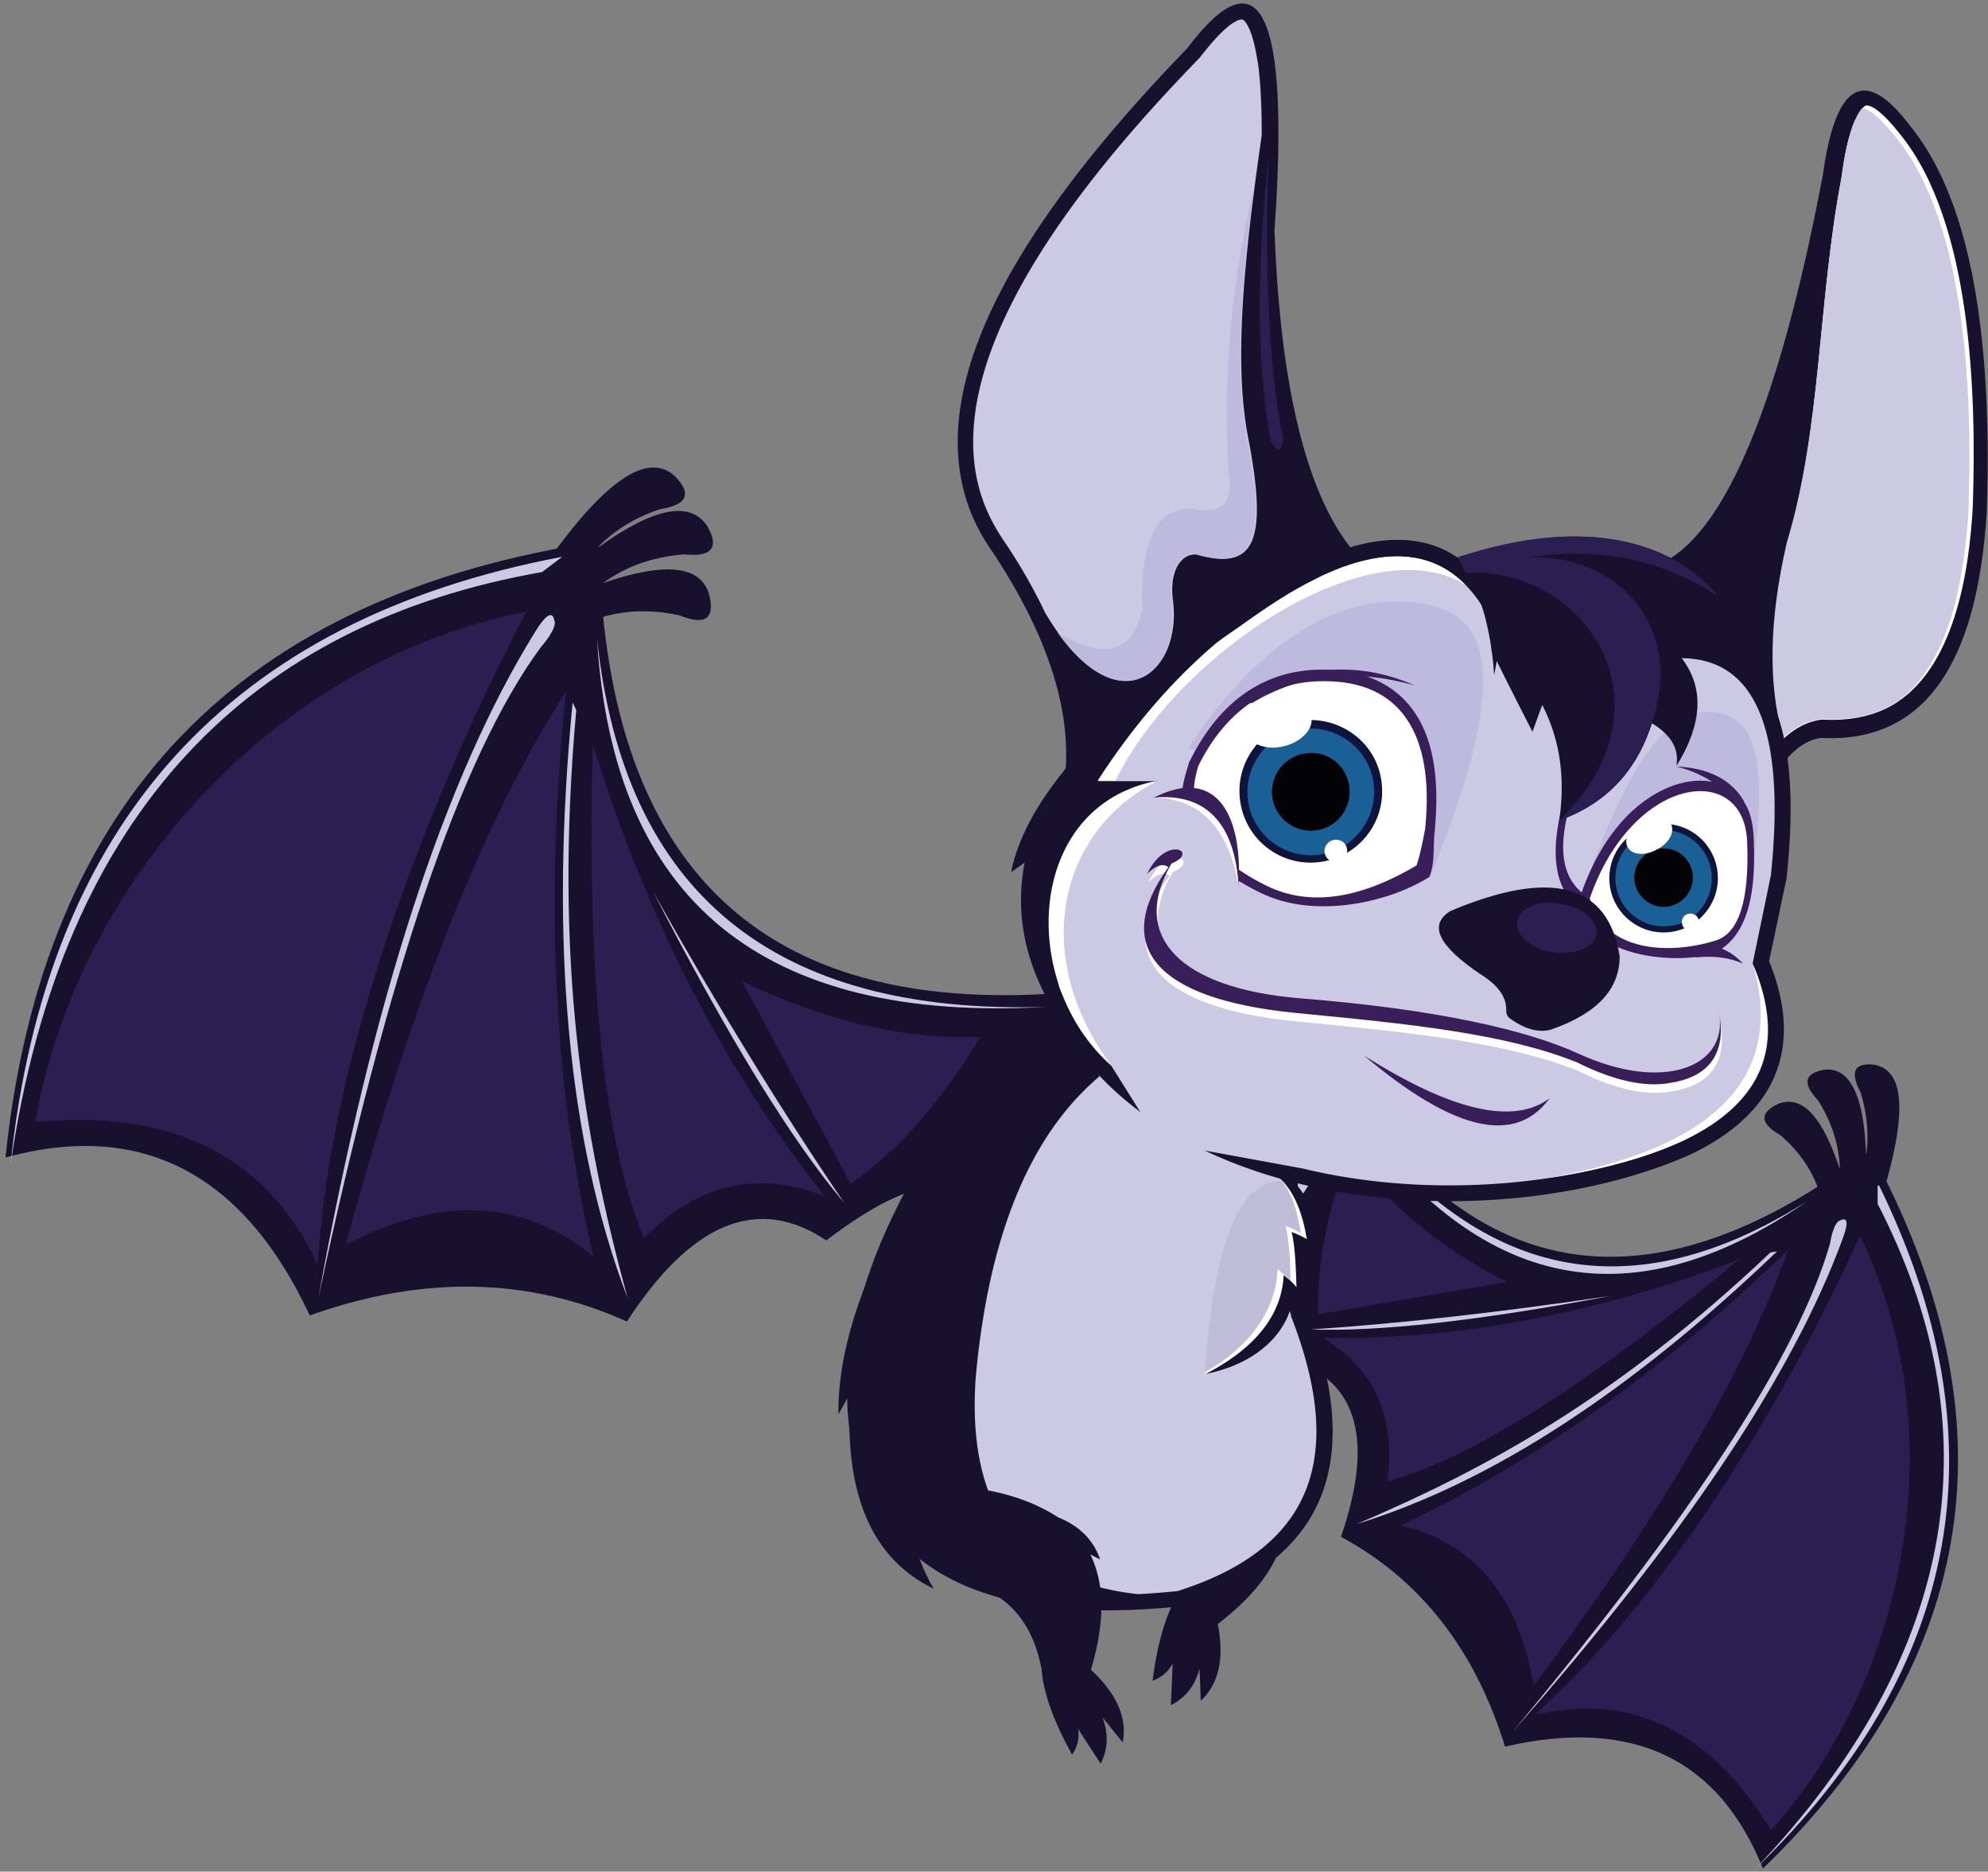 <svg width="256" height="241" xmlns="http://www.w3.org/2000/svg"><rect width="100%" height="100%" fill="#808080" stroke="none"/><g fill="none" fill-rule="evenodd"><path d="M159.725 182.577c-8.167-.864-11.7 1.335-10.523 6.517 4.634 4.634 5.497 9.973 2.513 16.099-1.57 2.67-2.67 6.36-3.298 11.23 1.1-.394 1.963-1.1 2.592-2.2l-.236 5.34c1.885-.942 3.141-2.513 3.69-4.711 0 0 .08 1.413.158 4.161 2.356-2.198 3.062-5.496 2.199-9.894 10.68-8.167 11.622-17.04 2.905-26.542m13.585-42.719c-6.517 3.612-12.093 10.68-16.883 21.28 6.832-3.298 10.209 1.414 10.13 14.057 8.324 2.827 10.366 10.366 6.125 22.695 10.209 5.497 17.276 14.527 21.124 27.013 16.412-3.77 27.485 1.492 33.217 15.706 27.956-27.092 32.59-57.954 13.821-92.506-27.406 20.731-49.943 17.983-67.534-8.245M134.518 128c1.413 8.717-1.1 19.16-7.46 31.333-1.964-8.796-8.795-8.639-20.653.392-8.795-5.89-17.355-2.356-25.679 10.444-12.721-5.732-26.306-5.968-40.834-.785-8.56-18.297-21.674-25.129-39.185-20.339 4.79-46.017 30.233-72.402 76.407-79.312.707 40.834 19.868 60.309 57.404 58.267" fill="#18112E"/><path d="M71.617 70.753c1.1 3.534 1.65 5.34 1.65 5.34.235-.47.392-.864.627-1.335l.079 1.728c-.236.078-.393.157-.628.235-.864 3.613-1.335 5.419-1.335 5.419 4.554-3.141 9.737-4.162 15.47-2.906 3.298 1.335 4.633.472 3.848-2.67-1.1-3.769-5.654-4.24-13.664-1.492 2.905-2.12 6.36-3.376 10.444-3.69 3.534.392 4.555-.864 2.984-3.613-2.199-3.376-6.989-2.434-14.292 2.906 2.12-2.277 4.869-4.005 8.167-5.104 3.534-.55 4.162-1.964 1.963-4.24-3.298-3.064-8.402.078-15.313 9.422M134.518 128c23.087 6.91 37.615 13.114 43.583 18.611-9.502 6.282-12.8 13.585-9.895 22.066 7.696 19.79 2.356 32.51-16.177 38.165-25.678 2.67-39.892-4.948-42.64-22.773-2.042-15.627 6.36-34.317 25.129-56.069m.235-19.553c27.092-24.187 40.678-36.202 40.678-36.202-6.675-6.753-10.523-20.966-11.308-42.562 1.963-28.112-1.806-35.965-11.23-23.48-27.484 28.35-35.808 50.023-24.972 65.022 9.502 14.449 11.78 26.856 6.832 37.222m75.23-34.945c-11.622 19.16-5.654 28.27 17.904 27.327 2.042-3.533 4.24-5.496 6.596-5.81 13.036.706 20.182-9.11 21.36-29.291.785-24.03-2.513-40.52-9.895-49.551-5.81-7.696-9.58-5.576-11.229 6.439-6.44 33.845-14.685 50.807-24.736 50.886" fill="#18112E"/><path d="M137.423 131.063c8.246 2.512 16.57 5.34 24.422 8.716 3.063 1.335 6.204 2.749 9.11 4.398a58.034 58.034 0 013.69 2.277c-4.476 3.377-8.245 7.853-9.266 13.507-.55 3.14-.157 6.282.864 9.345v.157c6.675 17.119 3.77 29.604-14.606 35.416-1.65.157-3.377.314-5.104.392-15.078-1.649-22.067-10.994-20.889-27.877 1.65-18.297 6.99-31.254 15.941-38.793a472.208 472.208 0 00-4.162-7.538" fill="#CCC9E4"/><path d="M137.266 98.945c-.47 5.89-.628 8.873-.628 8.873s-2.12 1.492-6.44 4.476c.865-4.24 3.22-8.716 7.068-13.35" fill="#18112E"/><path d="M197.575 220.82c12.565-2.906 22.695 2.041 30.47 14.841 17.118-18.925 23.95-50.807 11.464-76.564-8.638 19.16-23.872 45.703-41.934 61.723zm-17.197-24.422c9.502 2.277 15.156 9.187 17.119 20.652 16.255-21.752 27.17-40.441 32.746-56.068-16.412 15.784-32.982 27.563-49.865 35.416zm-1.728-5.654c1.1-8.246-1.649-14.45-8.245-18.454 17.433.235 35.337-3.142 53.556-10.13-19.475 16.176-34.552 25.678-45.31 28.584zm-4.79-42.562c-2.984 7.774-4.319 14.841-4.083 21.045 16.176-2.748 24.265-4.162 24.265-4.162-8.795-4.476-15.549-10.13-20.182-16.883zM40.913 162.866c-6.518-13.978-18.69-20.103-36.358-18.375 5.104-29.84 29.84-59.131 63.214-65.728-11.543 22.066-25.129 55.44-26.856 84.103zm35.494-1.1c-9.109-7.38-19.71-7.852-31.882-1.491 8.403-31.097 17.826-54.812 28.349-71.225-2.749 26.857-1.57 51.122 3.533 72.717zm6.518-2.355c6.91-6.989 14.685-8.795 23.323-5.34-13.036-16.412-23.009-35.887-29.92-58.267-.784 30.076 1.414 51.278 6.597 63.607zm43.347-25.914c-5.104 8.402-10.68 14.763-16.726 18.925a6175.607 6175.607 0 01-13.978-26.071c10.837 5.183 21.045 7.539 30.704 7.146z" fill="#2B1F51"/><path d="M232.677 154.7c-23.322 16.098-43.504 11.386-60.466-14.214 16.962 24.186 37.065 28.977 60.466 14.213m-6.753 86.067c26.856-25.993 32.118-55.52 15.863-88.501v2.748c14.606 28.349 11.15 57.404-15.863 85.753m11.308-81.119c1.256-3.299 0-2.592-.236-2.513-.942.235-1.335 2.984-1.335 2.984-4.162 14.527-18.218 35.651-40.834 62.822 21.752-24.658 35.966-45.782 42.405-63.293m-9.266 1.649c-19.868 18.768-36.516 27.798-53.242 34.944 17.276-5.34 35.259-17.04 54.105-35.101-.628.078-.863.157-.863.157" fill="#CCC9E4"/><path d="M207.391 166.871c-13.82 2.042-26.699 3.534-38.635 4.32 8.716.313 21.595-1.1 38.635-4.32M1.335 150.145c4.555-44.211 28.27-70.361 71.067-78.45l-2.591 1.964c-37.222 6.518-61.88 30.547-68.476 76.486m67.534-68.712c2.198-3.612 2.434-1.806 2.513-1.57.47 1.02-1.728 3.455-1.728 3.455-10.523 14.292-19.946 42.797-28.663 83.867 6.99-38.557 16.334-67.14 27.878-85.752m5.34 9.973c-2.906 32.354.863 54.655 6.596 75.7-7.696-20.18-10.052-45.78-7.068-76.642l.472.942m2.67-9.188c2.041 33.767 21.359 49.551 57.874 47.431-35.101 1.1-54.42-14.685-57.874-47.43" fill="#CCC9E4"/><path d="M84.182 114.964c8.245 14.685 16.412 27.956 24.5 39.892-6.832-8.088-14.999-21.438-24.5-39.892" fill="#CCC9E4"/><path d="M237.153 22.773v-.079c.314-2.277.786-5.104 1.728-7.224.236-.471.864-1.728 1.413-1.885.393-.078 1.021.314 1.257.471 1.1.786 2.199 2.042 3.062 3.142 9.424 11.465 9.895 34.08 9.424 48.137-.471 8.324-2.356 20.888-10.444 25.521-2.67 1.492-5.733 1.964-8.795 1.807h-.315c-3.298.47-5.81 3.062-7.538 5.81-5.89.158-16.334-.235-19.397-5.575-1.256-2.12-1.177-4.869-.47-7.696 4.79 3.77 12.328 7.068 22.615 9.895-1.963-6.832-1.806-15.156.471-25.129 4.398-14.92 3.927-31.254 6.99-47.195" fill="#FFF"/><path d="M226.71 98.552c-5.969.157-16.099-.314-19.083-5.575-1.1-1.964-1.178-4.398-.628-6.99 4.79 3.613 12.172 6.833 22.302 9.581-.079-.235-.079-.393-.157-.628.235.078.47.157.628.157-1.257 1.02-2.199 2.199-3.063 3.455zm10.443-75.779v-.079c.314-2.277.786-5.104 1.728-7.224.157-.314.471-1.02.864-1.492.392-.079 1.02.314 1.256.471 1.1.785 2.199 2.12 3.063 3.141 9.423 11.465 9.894 34.081 9.423 48.138-.471 7.695-2.042 19.082-8.795 24.343-.393.236-.707.471-1.1.707-2.67 1.492-5.732 1.963-8.794 1.806h-.393c-1.57.236-2.984.942-4.162 1.885-.236.157-.393.314-.628.47-1.963-6.831-1.806-15.155.47-25.05 4.477-14.841 4.006-31.175 7.068-47.116z" fill="#CCC9E2"/><path d="M191.921 75.936c-1.649-2.277-3.69-4.083-6.203-5.261-3.927-1.728-8.246-1.335-12.25-.079-5.262 1.65-10.366 4.948-14.764 8.167C142.92 89.6 123.995 107.27 134.518 128a37.45 37.45 0 006.989 10.444c17.433 18.533 53.556 20.025 75.857 10.366 11.151-5.183 15.078-13.664 10.445-25.05.785-3.613 1.492-7.147 2.277-10.759v-.157c.864-8.402 1.57-23.165-6.753-28.427-3.77-2.356-8.246-2.12-12.408-1.1-5.654-3.376-12.407-6.596-19.004-7.38" fill="#18112E"/><path d="M136.402 127.136c1.65 3.848 3.927 7.146 6.675 10.052a5943.296 5943.296 0 0114.606 23.401l-2.827-12.486s4.32.785 12.879 2.356c16.49 4.005 35.494 2.277 48.766-3.455 10.6-4.948 13.663-12.565 9.187-22.93 0 0 .786-3.77 2.356-11.387 2.277-21.988-3.534-31.018-17.433-27.013a107.298 107.298 0 01-1.806 2.355c.157-.942.55-1.884 1.02-2.827-6.438-3.926-12.171-6.282-17.197-6.989.55 2.592.471 5.497-.235 8.717-.157-3.063-.707-6.047-1.57-8.952-4.006-6.204-9.974-7.853-17.905-4.869-1.178.471-2.356.943-3.534 1.57-2.905 1.414-6.047 3.456-9.423 5.89-1.1.786-2.199 1.492-3.22 2.278-5.575 4.711-10.68 10.6-15.313 17.747h7.696c-11.387 3.141-15.627 12.015-12.722 26.542" fill="#CCC9E4"/><path d="M242.886 152.265a607.12 607.12 0 01-4.398 1.65c.236-.394.393-.786.55-1.1l-1.178.864c.079.157.079.392.157.55a272.223 272.223 0 00-2.905 3.769c-.236-4.712-2.2-8.717-5.89-11.858-2.591-1.492-2.67-2.827-.235-4.005 3.062-1.178 5.653 1.57 7.93 8.402-.078-3.062-1.02-6.046-2.826-8.873-2.042-2.199-1.728-3.455.864-3.927 3.298-.314 5.104 3.377 5.34 11.073.392-2.592.157-5.34-.707-8.167-1.414-2.67-.786-3.848 1.806-3.534 3.69.707 4.162 5.733 1.492 15.156m-115.593 39.656c-7.146 4.084-8.716 7.932-4.711 11.466 6.439 1.02 10.287 4.868 11.543 11.543.236 3.063 1.57 6.753 3.927 10.994.706-.942.942-2.042.785-3.298 0 0 .942 1.492 2.905 4.476.943-1.885 1.021-3.848.236-5.968 0 0 .864 1.1 2.591 3.22.629-3.142-.785-6.283-4.083-9.345 1.806-6.126 1.806-10.994-.079-14.842l1.257.628c-.864-2.513-2.67-4.319-5.419-5.418-2.277-1.492-5.261-2.749-8.952-3.456m-9.58-4.554c-3.377-5.34-6.204-6.44-8.324-3.298.236 10.287 3.848 17.119 10.837 20.495-3.141-5.497-4.005-11.229-2.513-17.197zm-6.047-11.858c-.235-6.36-.392-9.58-.392-9.58-2.278 5.968-3.377 11.386-3.299 16.177a638.855 638.855 0 013.691-6.597z" fill="#18112E"/><path d="M155.17 176.923c1.1-17.512 4.712-25.757 10.837-24.736 1.335 1.099 2.356 3.612 2.984 7.695a164.704 164.704 0 01-1.963-.471c.628 2.984.628 5.34.157 6.989-1.02-.707-1.492-1.02-1.492-1.02-.628 5.575-4.083 9.422-10.522 11.543" fill="#BEBCD7"/><path d="M155.17 176.923v-.236c6.047-3.377 9.188-8.324 9.345-13.271.786.628 1.335 1.178 1.65 1.57 0-3.14-.236-5.575-.629-7.146.785.315 1.492.629 1.963.943-.392-2.827-1.178-5.104-2.434-6.754.314 0 .55 0 .864.079 1.335 1.02 2.356 3.612 2.984 7.696-1.335-.314-1.963-.471-1.963-.471.628 2.984.628 5.34.157 6.988a121.165 121.165 0 00-1.492-1.02c-.236 2.355-1.021 4.319-2.278 6.046-1.649 2.12-4.397 4.633-8.166 5.576" fill="#FFF"/><path d="M164.358 151.323c1.963.157 2.906.628 2.749 1.413 1.963 2.356 2.827 5.497 2.591 9.502-.942-1.02-1.413-1.57-1.413-1.57.47 2.355.235 4.79-.55 7.381a56.02 56.02 0 00-1.178-1.492c-.314 4.32-3.926 8.874-11.308 10.366 6.518-3.377 9.816-7.696 10.052-12.722.785.628 1.335 1.1 1.649 1.57-.079-3.14-.236-5.575-.629-7.145.786.314 1.492.628 1.964.942-.629-3.848-1.885-6.596-3.927-8.245" fill="#18112E"/><path d="M134.596 78.92a71.362 71.362 0 00-5.104-8.952c-1.256-1.806-2.277-3.69-2.984-5.732-6.596-19.083 15.863-44.29 27.799-56.619l.078-.078.079-.079c1.1-1.413 2.513-3.141 3.926-4.24.314-.236 1.178-.786 1.57-.707.393.078.786.942.943 1.256.628 1.492.942 3.456 1.178 5.026.314 2.827.393 5.811.393 8.638-2.356 16.334-3.613 29.448-1.728 39.028 2.591 13.429.628 16.805-6.047 15.078-1.806-.707-4.162 1.02-3.69 5.497 1.413 9.816-7.382 17.119-16.413 1.884z" fill="#CCC9E4"/><path d="M161.374 24.58c-1.649 13.035-2.356 23.714-.785 31.881 2.591 13.429.628 16.805-6.047 15.078-1.806-.707-4.162 1.02-3.69 5.497 1.413 9.266-6.204 16.255-14.685 4.397 5.968 3.612 9.58 2.592 10.915-2.827-.314-8.952 1.885-13.35 6.44-13.114 3.847.785 5.418-.785 4.711-4.79-.785-12.093.314-24.108 3.141-36.123z" fill="#BEBADD"/><path d="M188.702 75.308c-3.848-3.926-9.11-4.712-15.863-2.277-1.178.47-2.356.942-3.533 1.57-2.906 1.414-6.047 3.455-9.424 5.89-1.1.785-2.199 1.492-3.22 2.277-5.575 4.712-10.68 10.601-15.312 17.747h2.277c8.245-16.648 32.903-32.746 45.075-25.207m-39.578 25.207c-12.722 6.361-16.648 22.46-5.968 36.751-12.093-10.601-11.151-33.61 5.968-36.75" fill="#FFF"/><path d="M225.924 110.174c-13.978 1.021-20.967 1.57-20.967 1.57 5.261-14.37 10.209-20.26 15.077-20.102 5.654.157 7.618 5.497 5.89 18.532m-41.777 2.749c-19.475-11.7-31.097-16.648-31.097-16.648 9.973-15.156 21.595-20.967 31.883-18.14 8.245 2.277 8.166 12.957-.786 34.788" fill="#BEBADD"/><path d="M167.028 131.534c-18.454-1.806-23.637-8.795-16.412-18.768-.707-.55-1.65-.236-2.749.863 2.435-5.104 6.832-2.827 3.142-1.335-5.497 9.424 1.178 16.099 16.569 17.355 17.669 1.414 29.212 4.084 35.887 7.146 10.994 5.026 19.318 1.65 18.061-5.34.943 5.262-1.178 8.324-6.439 9.11-3.141.55-7.146-.315-11.858-2.67-9.187-3.691-21.516-4.948-36.2-6.361" fill="#FFF"/><path d="M166.871 130.434c-18.454-1.806-23.637-8.795-16.412-18.768-.707-.55-1.65-.235-2.749.864 2.435-5.104 6.832-2.827 3.142-1.335-5.497 9.423 1.177 16.098 16.569 17.355 17.669 1.413 29.212 4.083 35.887 7.146 10.994 5.025 19.318 1.649 18.061-5.34.943 5.261-1.178 8.324-6.439 9.109-3.141.55-7.146-.314-11.858-2.67-9.187-3.69-21.438-4.947-36.2-6.36m32.667 10.993c-4.398 6.047-12.33 4.24-23.873-5.497 11.308 7.146 19.24 8.952 23.873 5.497" fill="#381F59"/><path d="M162.16 114.886c6.988 3.534 16.412 1.335 21.516-1.728l.393-.235.157-.471c.55-1.571.314-4.005.55-5.576v-.157c.55-5.89.157-13.036-4.555-17.198-2.749-2.434-6.36-3.298-9.973-3.298-8.088 0-13.585 4.79-17.04 11.78l-.08.078v.079c-.706 2.355-1.413 4.554-.706 6.988 1.414 4.79 5.654 7.696 9.738 9.738" fill="#381F59"/><path d="M162.866 113.944c-7.617-3.848-10.522-8.874-8.56-15.313 3.299-6.675 8.639-10.916 16.099-10.916 9.973-.078 14.37 6.832 13.114 19.004-.393 2.199-.785 3.77-1.1 4.712-7.695 4.554-14.134 5.261-19.553 2.513" fill="#FFF"/><path d="M167.97 92.741c-5.104.471-8.795 4.947-8.323 9.973.47 5.104 4.947 8.795 9.973 8.324 5.104-.471 8.795-4.947 8.324-9.973-.393-5.026-4.87-8.717-9.973-8.324" fill="#0F143C"/><path d="M168.05 93.84c-4.477.393-7.775 4.398-7.383 8.874.393 4.476 4.398 7.774 8.874 7.382 4.476-.393 7.774-4.398 7.382-8.874-.393-4.476-4.398-7.774-8.874-7.382" fill="#196097"/><path d="M171.897 108.133c-.785.078-1.414.785-1.335 1.57.078.785.785 1.414 1.57 1.335.786-.078 1.414-.785 1.335-1.57 0-.786-.706-1.414-1.57-1.335m-7.853-17.355c-2.199.628-3.69 2.277-3.298 3.77.393 1.413 2.513 2.12 4.79 1.491 2.199-.628 3.691-2.277 3.298-3.77-.392-1.413-2.591-2.12-4.79-1.491" fill="#FFF"/><path d="M161.217 90.542c-1.256-.157-1.884-.314-1.884-.314 7.774-4.554 15.39-5.261 22.851-1.963-7.774-2.199-14.763-1.492-20.967 2.277" fill="#381F59"/><path d="M168.363 96.982c-2.748.235-4.79 2.67-4.554 5.418.235 2.748 2.67 4.79 5.418 4.555 2.748-.236 4.79-2.67 4.555-5.419-.236-2.827-2.67-4.869-5.419-4.554" fill="#030204"/><path d="M148.574 102.714c4.32 6.753 8.01 10.523 10.916 11.387.078-8.246-3.613-12.015-10.916-11.387" fill="#CCC9E4"/><path d="M148.574 102.714c8.324-4.24 11.465 2.67 10.916 11.387-.472-8.089-4.084-11.858-10.916-11.387" fill="#381F59"/><path d="M148.574 102.714c6.675-.628 10.366 3.22 10.916 11.387-1.257-7.46-4.948-11.308-10.916-11.387" fill="#FFF"/><path d="M203.23 97.688c-1.178-6.675-3.691-10.051-7.696-10.13 4.868-1.649 7.853 1.806 8.873 10.209-4.397 9.737-4.162 15.784.864 18.14-2.277-.471-3.455-.707-3.534-.707-2.277-3.534-1.806-9.423 1.492-17.512" fill="#381F59"/><path d="M221.29 122.425c4.634-2.67 4.712-9.816 4.555-14.135-.078-2.67-.628-5.262-2.984-6.675-3.22-2.042-7.381-.943-10.365 1.02-4.398 2.828-7.303 7.775-8.952 12.644l-.079.235v.236c.314 8.245 14.528 8.56 17.826 6.675" fill="#381F59"/><path d="M204.721 115.671c5.497-15.862 19.79-17.669 20.26-7.381.315 7.538-1.02 11.857-4.004 12.8-5.89 1.884-14.45 1.57-16.256-5.419" fill="#FFF"/><path d="M223.882 103.813c.471-.392.707-.628.707-.628-1.65-2.827-4.633-4.319-8.717-4.476 3.22.785 5.89 2.435 8.01 5.104" fill="#381F59"/><path d="M214.223 106.09c-3.848 0-6.989 3.142-6.989 6.99 0 3.848 3.141 6.989 6.99 6.989 3.847 0 6.988-3.141 6.988-6.99a6.954 6.954 0 00-6.989-6.988" fill="#0F143C"/><path d="M214.223 106.876c-3.376 0-6.203 2.749-6.203 6.204 0 3.376 2.748 6.203 6.203 6.203a6.167 6.167 0 006.204-6.203c0-3.455-2.827-6.204-6.204-6.204" fill="#196097"/><path d="M214.223 109.232a3.77 3.77 0 00-3.769 3.77c0 2.04 1.728 3.769 3.77 3.769a3.77 3.77 0 000-7.54" fill="#030204"/><path d="M217.679 117.634c-.629 0-1.1.472-1.1 1.1 0 .628.471 1.1 1.1 1.1.628 0 1.099-.472 1.099-1.1 0-.628-.471-1.1-1.1-1.1m-6.282-11.857c-1.57.785-2.356 2.277-1.806 3.298.55 1.02 2.199 1.178 3.77.314 1.57-.785 2.355-2.277 1.806-3.298-.55-.943-2.2-1.1-3.77-.314" fill="#FFF"/><path d="M218.62 121.718c-.156 1.02-.313 1.57-.313 1.57 2.356-.235 4.397 0 6.125.786-1.65-1.807-3.612-2.513-5.811-2.356" fill="#381F59"/><path d="M199.774 132.555c5.89-2.042 8.795-5.183 8.795-9.424-1.492-9.344-8.795-11.308-21.83-5.81-2.827 1.805-1.492 4.475 3.848 8.088 2.277 1.413 3.376 2.905 3.376 4.554v.157c0 .471.157.786.471 1.021 1.964 1.414 3.77 1.885 5.34 1.414" fill="#18112E"/><path d="M199.46 131.612c5.261-1.884 7.931-4.711 7.931-8.48-1.335-8.403-7.852-10.13-19.631-5.262-2.513 1.57-1.335 4.005 3.455 7.303 2.041 1.256 3.062 2.591 2.984 4.083v.157c0 .393.157.707.392.943 1.885 1.256 3.456 1.727 4.87 1.256" fill="#18112E"/><path d="M200.481 116.3c2.827.313 5.104 1.884 5.104 3.69 0 1.728-2.277 2.906-5.104 2.67-2.827-.235-5.104-1.885-5.104-3.69-.079-1.807 2.277-2.985 5.104-2.67" fill="#2B1F51"/><path d="M192.079 83.789c-.079-5.261-4.32-12.015-4.32-12.015 21.439-7.067 30.862 1.65 33.61 5.026-2.984-.393-5.34-.314-7.146.157 2.827 1.178 4.869 3.063 6.125 5.497-2.198-.864-4.633-1.178-7.303-.942 6.283 4.319 7.225 10.051 2.827 17.119.393-2.2-.706-4.005-3.14-5.497-2.042 6.282-6.047 10.444-11.937 12.486.785-5.497.079-10.445-2.199-14.842a542.476 542.476 0 00-1.256 3.455c-3.534-6.91-5.261-10.444-5.261-10.444" fill="#18112E"/><path d="M212.653 93.212c5.497-15.705-9.58-25.992-23.873-19.475 15.706-.706 27.25 17.355 11.937 31.961 6.046-2.199 10.051-6.36 11.936-12.486" fill="#2B1F51"/><path d="M188.78 73.737c-.628-1.177-1.099-1.963-1.099-1.963 21.438-7.067 30.861 1.65 33.61 5.026-9.266-6.125-20.103-7.146-32.51-3.063z" fill="#2B1F51"/><path d="M199.225 151.715c23.715-3.612 32.588-12.8 26.542-27.484 4.083 14.449-4.79 23.558-26.542 27.484" fill="#FFF"/><path d="M165.222 56.383c-.078 1.806-.628 1.963-1.57.471-1.807-9.423-1.885-21.595-.315-36.672-.47 15.391.079 27.484 1.885 36.2" fill="#2B1F51"/></g></svg>